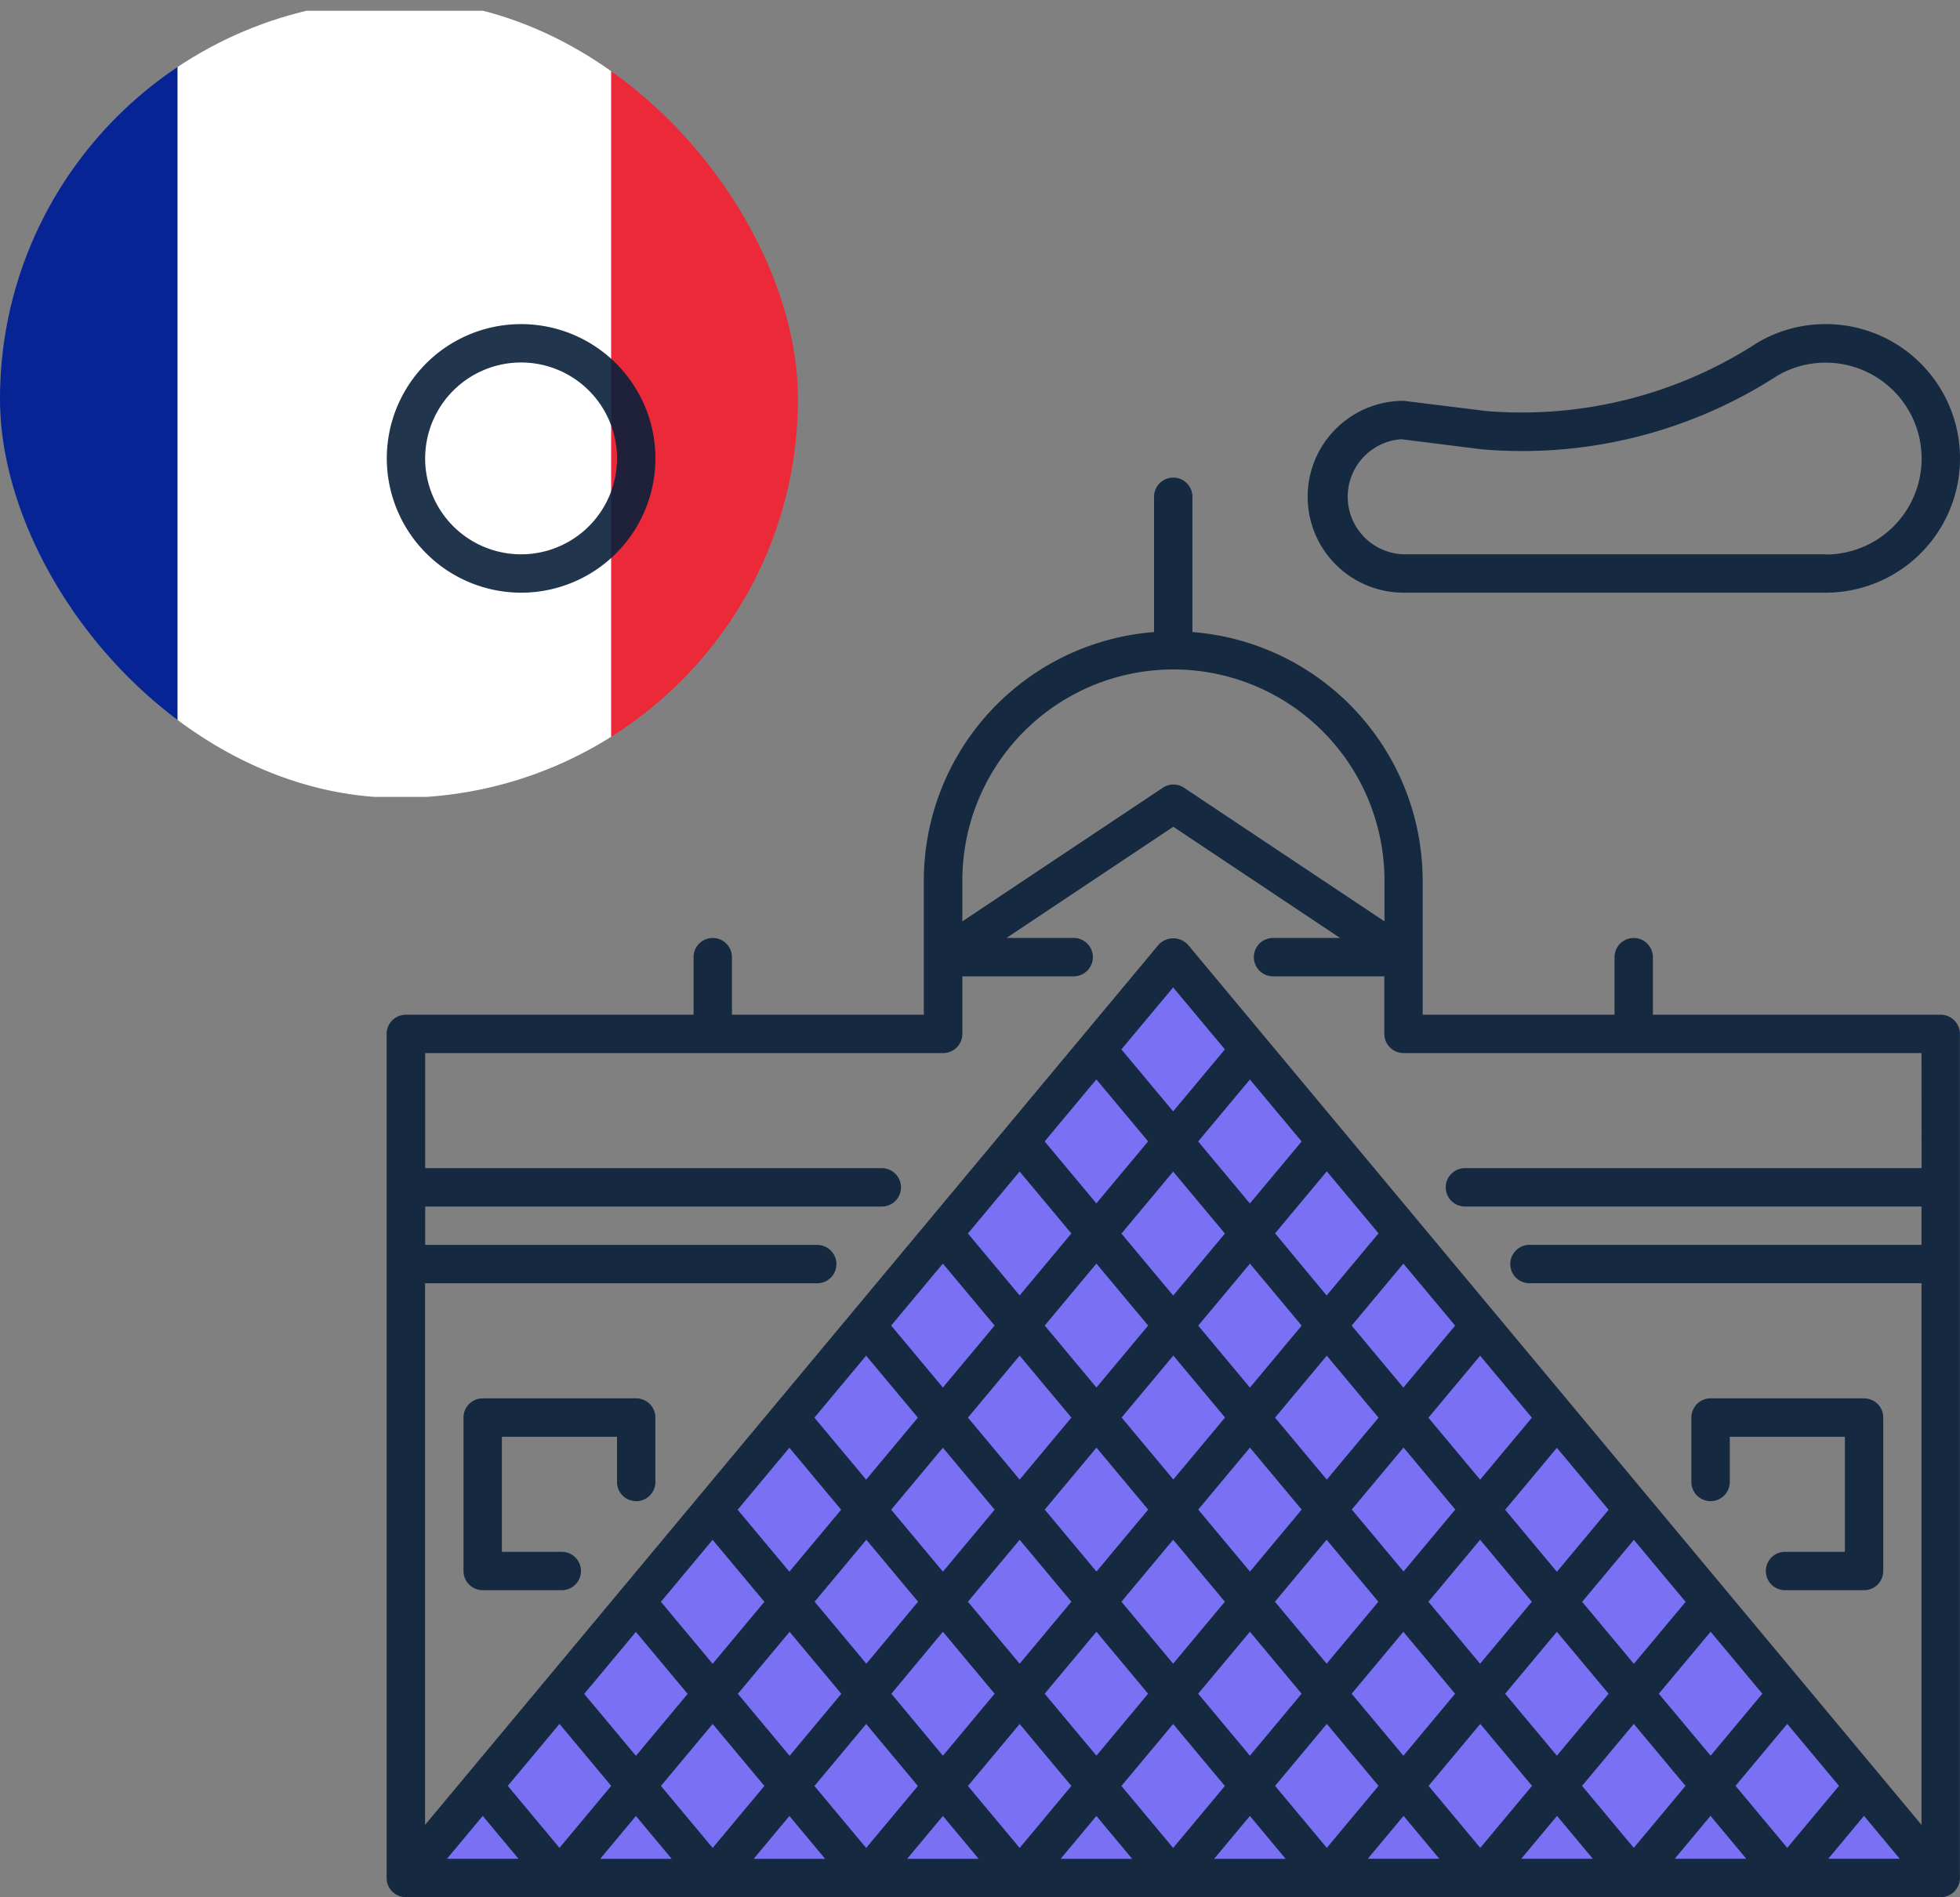 <svg xmlns="http://www.w3.org/2000/svg" xmlns:xlink="http://www.w3.org/1999/xlink" width="66.401" height="64.28" viewBox="0 0 66.401 64.28"><rect x="0" y="0" width="66.401" height="64.28" fill="#808080" stroke="none"/><defs><style>.a{fill:#fff;}.b{clip-path:url(#a);}.c{fill:#062493;}.d{fill:#ec2938;}.e{opacity:0.9;}.f{fill:#796eff;}.g{fill:#091f3a;}</style><clipPath id="a"><rect class="a" width="27.033" height="27.033" rx="13.517" transform="translate(0 0)"/></clipPath></defs><g transform="translate(-3843 -6033)"><g class="b" transform="translate(3843 6033)"><g transform="translate(-8.402 0.365)"><rect class="c" width="14.419" height="26.637" transform="translate(0)"/><rect class="d" width="14.732" height="26.637" transform="translate(29.105)"/><rect class="a" width="14.686" height="26.637" transform="translate(14.419)"/></g></g><g class="e" transform="translate(3856.104 6043.982)"><path class="f" d="M678,513.716h51.632l-25.816-31.3Z" transform="translate(-677.09 -460.708)"/><g transform="translate(0 0)"><path class="g" d="M731.919,456.349a4.526,4.526,0,0,0-2.3.622,14.641,14.641,0,0,1-9.2,2.323l-2.8-.346a3.25,3.25,0,0,0,0,6.5h14.3a4.55,4.55,0,1,0,0-9.1Zm0,7.8h-14.3a1.953,1.953,0,0,1-.081-3.9l2.722.341a15.912,15.912,0,0,0,10.022-2.493,3.214,3.214,0,0,1,1.637-.442,3.25,3.25,0,1,1,0,6.5Z" transform="translate(-683.172 -456.349)"/><path class="g" d="M729.554,480.793H719.8v-1.95a.65.65,0,1,0-1.3,0v1.95h-6.5v-4.549a8.456,8.456,0,0,0-7.8-8.417v-4.583a.65.65,0,1,0-1.3,0v4.583a8.456,8.456,0,0,0-7.8,8.417v4.549h-6.5v-1.95a.65.65,0,1,0-1.3,0v1.95h-9.749a.651.651,0,0,0-.65.65v28.6a.65.65,0,0,0,.65.65h52a.651.651,0,0,0,.65-.65v-28.6A.652.652,0,0,0,729.554,480.793Zm-33.148-4.549a7.15,7.15,0,1,1,14.3,0v1.385l-6.789-4.526a.643.643,0,0,0-.721,0l-6.79,4.526Zm-17.46,33.148,1.211-1.453,1.212,1.453Zm2.059-2.47,1.752-2.1,1.753,2.1-1.753,2.1Zm38.151-4.136-1.753-2.1,1.753-2.1,1.753,2.1Zm2.6-1.087,1.752,2.1-1.753,2.1L720,503.8ZM691.4,500.682l1.753-2.1,1.753,2.1-1.753,2.1Zm.906,3.12-1.753,2.1-1.753-2.1,1.753-2.1Zm16.446-7.257-1.753-2.1,1.753-2.1,1.753,2.1Zm2.6-1.087,1.753,2.1-1.753,2.1-1.753-2.1Zm-9.551-1.017,1.752-2.1,1.752,2.1-1.752,2.1Zm.9,3.12-1.752,2.1-1.753-2.1,1.753-2.1Zm3.447-2.1,1.753,2.1-1.752,2.1-1.753-2.1Zm0-2.034-1.752-2.1,1.753-2.1,1.752,2.1Zm-2.6-3.119-1.753-2.1,1.753-2.1,1.753,2.1Zm-.848,1.017-1.752,2.1-1.752-2.1,1.751-2.1Zm-2.6,3.119-1.753,2.1-1.753-2.1,1.753-2.1Zm-2.6,3.12-1.753,2.1-1.753-2.1,1.753-2.1Zm-1.753,4.136,1.752,2.1-1.752,2.1L694,503.8Zm.847-1.017,1.753-2.1,1.752,2.1-1.752,2.1Zm4.353,1.016,1.752,2.1-1.752,2.1-1.753-2.1Zm.847-1.017,1.753-2.1,1.752,2.1-1.752,2.1Zm4.353,1.017,1.752,2.1-1.752,2.1-1.753-2.1Zm.847-1.017,1.752-2.1,1.753,2.1-1.752,2.1Zm4.352,1.018,1.753,2.1-1.752,2.1-1.753-2.1Zm.848-1.017,1.752-2.1,1.753,2.1-1.753,2.1Zm4.353,1.017,1.752,2.1-1.752,2.1-1.753-2.1Zm0-2.033-1.753-2.1,1.753-2.1,1.753,2.1Zm-2.6-3.12-1.753-2.1,1.753-2.1,1.753,2.1Zm-2.6-3.12-1.753-2.1,1.753-2.1,1.753,2.1Zm-2.6-3.12L707,488.2l1.753-2.1,1.752,2.1Zm-2.6-3.119-1.753-2.1,1.753-2.1,1.753,2.1Zm-2.6-3.12-1.754-2.1,1.754-2.1,1.753,2.1Zm-.848,1.017-1.753,2.1-1.753-2.1,1.753-2.1Zm-2.6,3.12-1.752,2.1-1.753-2.1,1.752-2.1Zm-2.6,3.12-1.753,2.1-1.753-2.1,1.753-2.1Zm-2.6,3.12-1.753,2.1-1.753-2.1,1.753-2.1Zm-2.6,3.12-1.753,2.1-1.753-2.1,1.753-2.1Zm-2.6,3.12-1.753,2.1-1.753-2.1,1.752-2.1Zm-2.6,3.12-1.752,2.1-1.752-2.1,1.751-2.1Zm-2.963,5.589,1.211-1.453,1.211,1.453Zm2.058-2.47,1.753-2.1,1.752,2.1-1.752,2.1Zm3.142,2.47,1.211-1.452,1.211,1.452Zm2.058-2.469,1.753-2.1,1.752,2.1-1.752,2.1Zm3.141,2.469,1.212-1.453,1.211,1.453Zm2.059-2.469,1.753-2.1,1.752,2.1-1.752,2.1Zm3.141,2.469,1.212-1.453,1.211,1.453Zm2.059-2.469,1.753-2.1,1.752,2.1-1.752,2.1Zm3.141,2.469,1.212-1.453,1.211,1.453ZM707,506.922l1.753-2.1,1.752,2.1-1.752,2.1Zm3.141,2.469,1.212-1.453,1.211,1.453Zm2.059-2.469,1.752-2.1,1.753,2.1-1.753,2.1Zm3.141,2.469,1.211-1.452,1.212,1.452Zm2.059-2.469,1.753-2.1,1.752,2.1-1.753,2.1Zm3.141,2.469,1.211-1.453,1.211,1.453Zm2.058-2.47,1.753-2.1,1.753,2.1-1.753,2.1Zm3.142,2.47,1.211-1.453,1.211,1.453Zm3.161-23.4h-15.47a.65.65,0,0,0,0,1.3H728.9v1.3H715.618a.65.65,0,0,0,0,1.3H728.9v18.353l-24.849-29.819a.677.677,0,0,0-1,0l-24.848,29.819V489.892h13.286a.65.65,0,0,0,0-1.3H678.207v-1.3h15.47a.65.65,0,0,0,0-1.3h-15.47v-3.9h17.549a.651.651,0,0,0,.65-.65v-1.95h3.771a.65.65,0,0,0,0-1.3H697.9l5.652-3.768,5.651,3.768h-2.272a.65.65,0,1,0,0,1.3h3.77v1.95a.652.652,0,0,0,.65.65H728.9Z" transform="translate(-676.907 -457.393)"/><path class="g" d="M685.878,500.057h-5.2a.65.65,0,0,0-.65.65v5.2a.651.651,0,0,0,.65.65h2.679a.65.65,0,0,0,0-1.3h-2.029v-3.9h3.9v1.533a.65.65,0,1,0,1.3,0v-2.184A.65.65,0,0,0,685.878,500.057Z" transform="translate(-677.429 -463.658)"/><path class="g" d="M730.63,503.54a.652.652,0,0,0,.65-.65v-1.533h3.9v3.9h-2.029a.65.65,0,1,0,0,1.3h2.678a.652.652,0,0,0,.65-.65v-5.2a.651.651,0,0,0-.65-.65h-5.2a.65.65,0,0,0-.65.65v2.184A.651.651,0,0,0,730.63,503.54Z" transform="translate(-685.782 -463.658)"/><path class="g" d="M681.456,465.449a4.55,4.55,0,1,0-4.549-4.55A4.555,4.555,0,0,0,681.456,465.449Zm0-7.8a3.25,3.25,0,1,1-3.25,3.25A3.253,3.253,0,0,1,681.456,457.649Z" transform="translate(-676.907 -456.349)"/></g></g></g></svg>